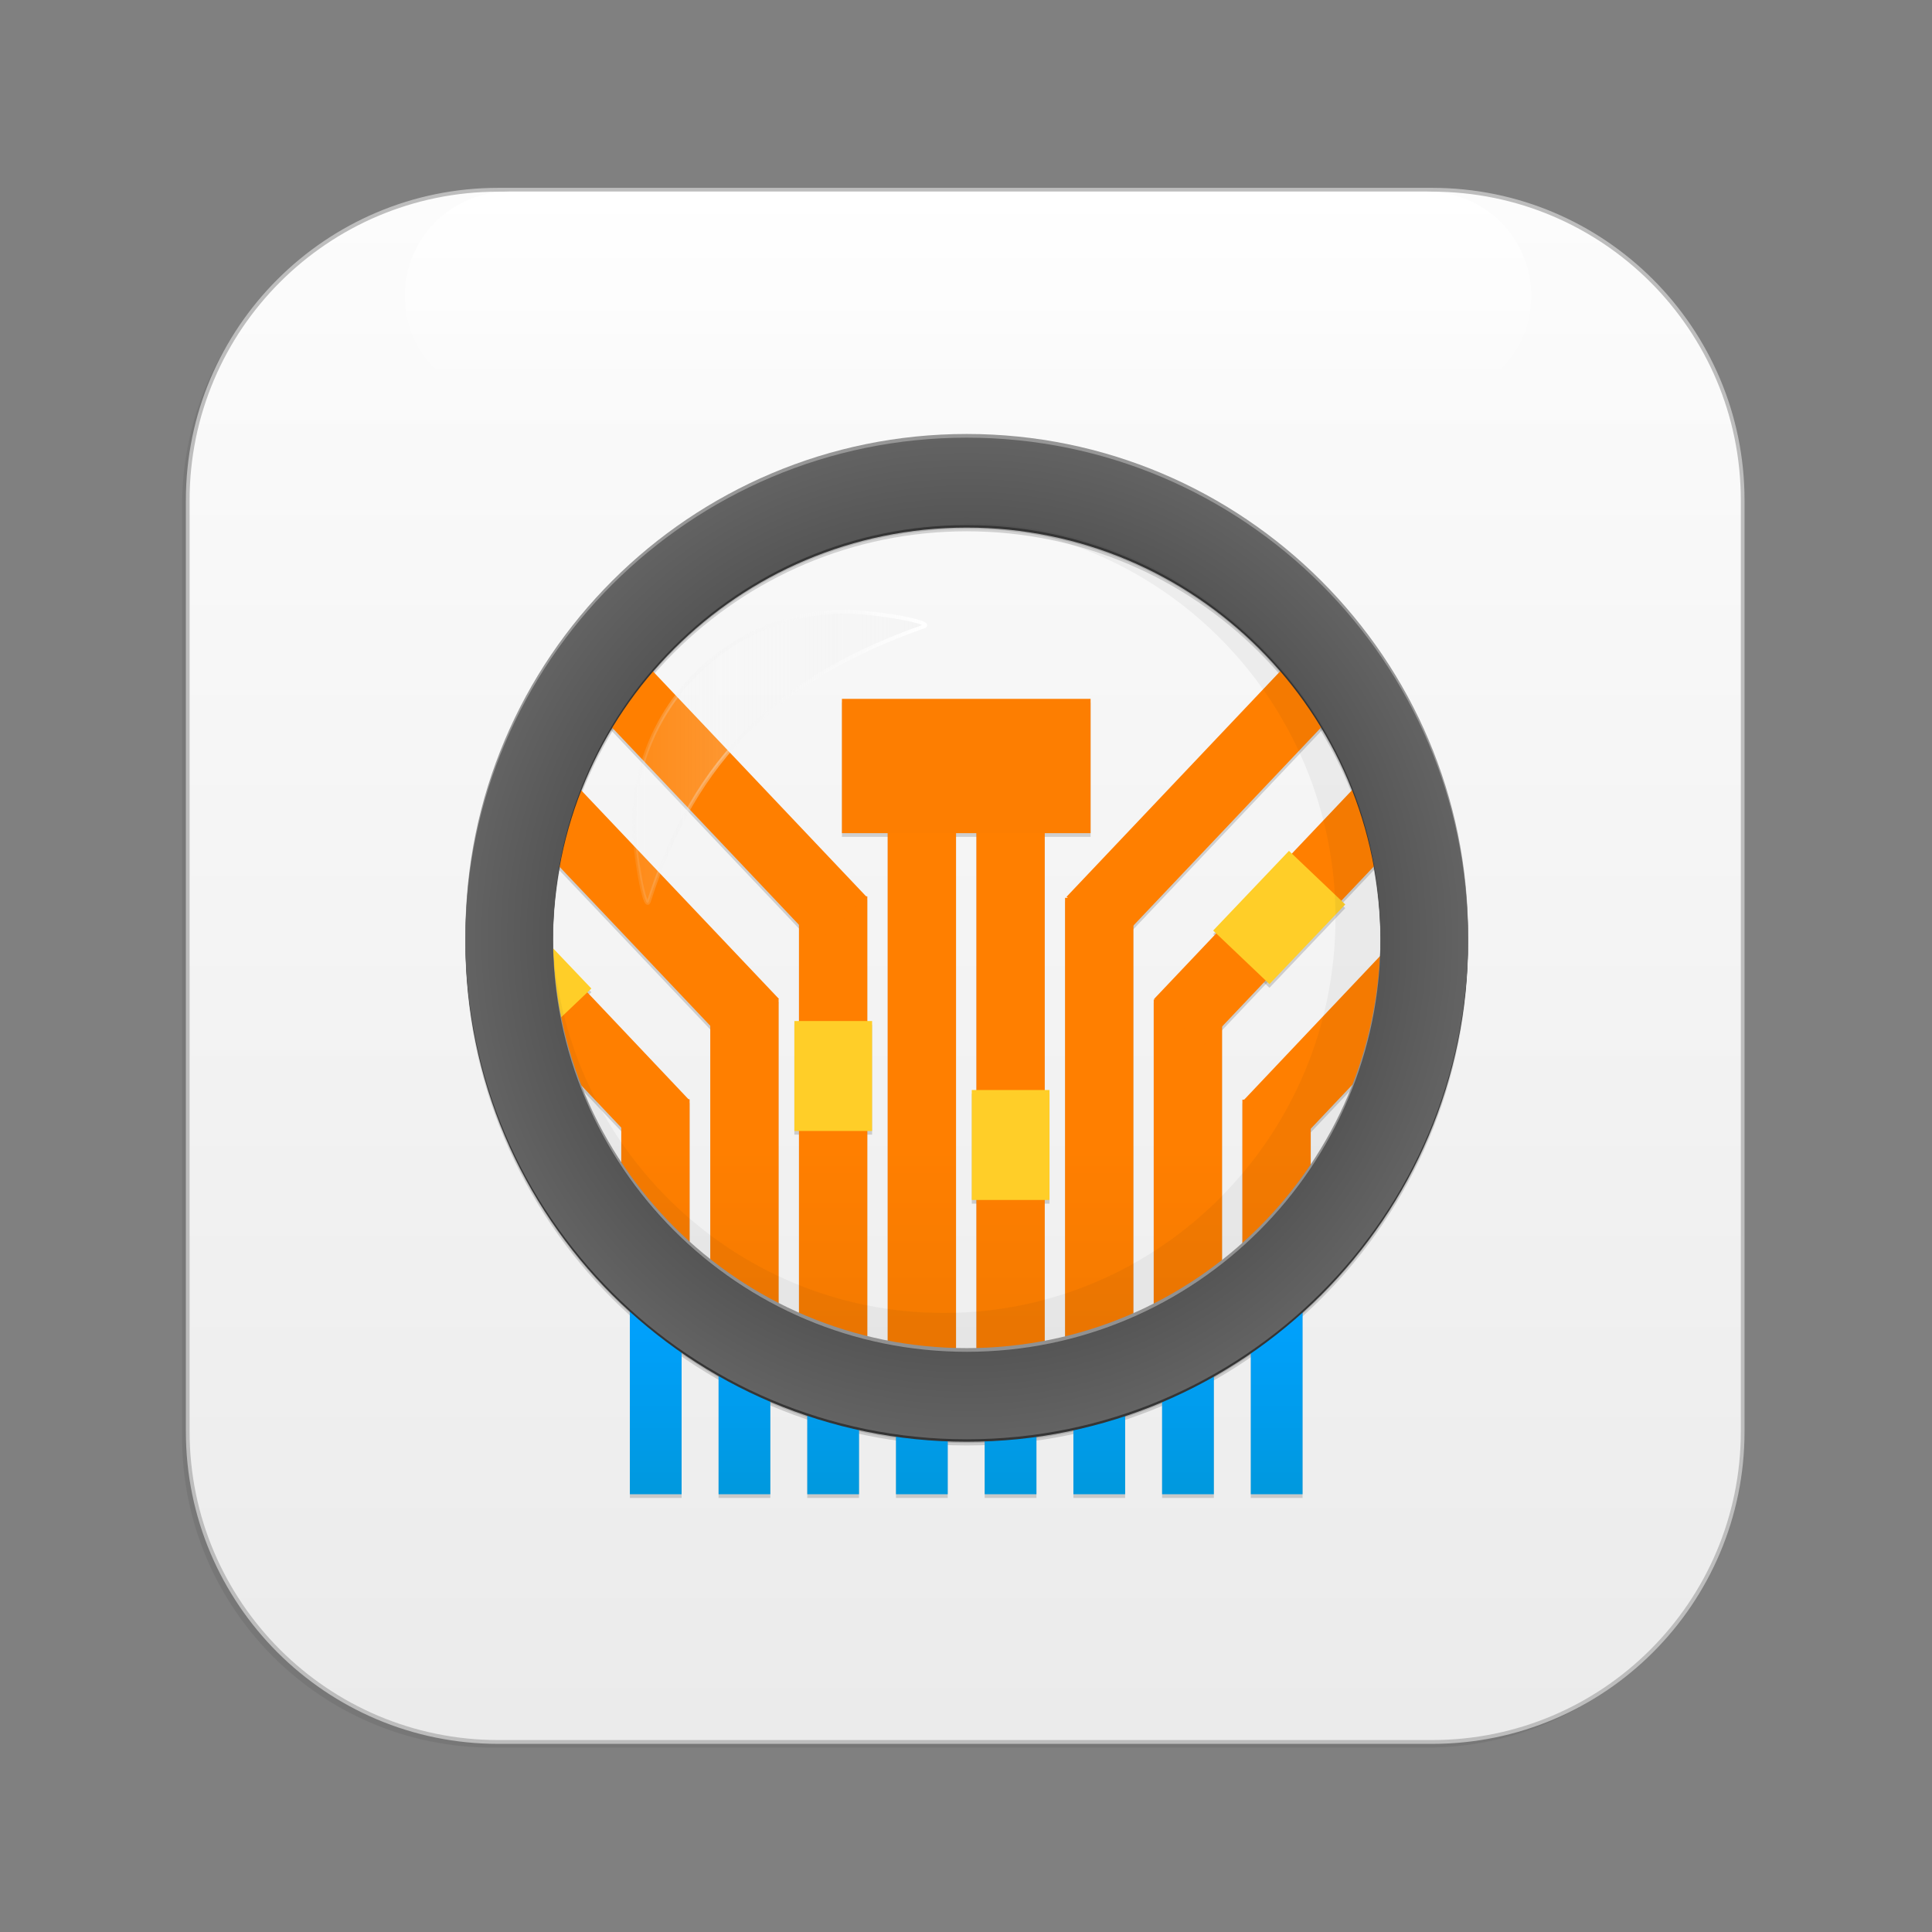 <?xml version="1.0" encoding="UTF-8" standalone="no"?>
<!DOCTYPE svg PUBLIC "-//W3C//DTD SVG 1.1//EN" "http://www.w3.org/Graphics/SVG/1.1/DTD/svg11.dtd">
<svg width="100%" height="100%" viewBox="0 0 512 512" version="1.1" xmlns="http://www.w3.org/2000/svg" xmlns:xlink="http://www.w3.org/1999/xlink" xml:space="preserve" xmlns:serif="http://www.serif.com/" style="fill-rule:evenodd;clip-rule:evenodd;stroke-linecap:round;stroke-linejoin:round;stroke-miterlimit:1.5;">
    <rect x="0" y="0" width="512" height="512" fill="#808080" stroke="none"/>
    <g transform="matrix(1,0,0,1,-6,-347)">
        <g id="_512" serif:id="512" transform="matrix(0.5,0,0,0.5,-610.167,347)">
            <g id="_1x" serif:id="1x">
                <rect id="_5121" serif:id="512" x="1232.33" y="0" width="1024" height="1024" style="fill:none;"/>
                <clipPath id="_clip1">
                    <rect id="_5122" serif:id="512" x="1232.33" y="0" width="1024" height="1024"/>
                </clipPath>
                <g clip-path="url(#_clip1)">
                    <g id="Icon" transform="matrix(1,0,0,1,1232.33,0)">
                        <g id="Background">
                            <g id="Drop-Shadow" serif:id="Drop Shadow" transform="matrix(0.987,0,0,1.012,2854.19,269.485)">
                                <path d="M-1959,-1.35L-1959,486.412C-1959,576.147 -2033.73,649 -2125.78,649L-2627.22,649C-2719.27,649 -2794,576.147 -2794,486.412L-2794,-1.35C-2794,-91.084 -2719.27,-163.938 -2627.22,-163.938L-2125.78,-163.938C-2033.73,-163.938 -1959,-91.084 -1959,-1.35Z" style="fill-opacity:0.07;"/>
                            </g>
                            <g id="Background1" serif:id="Background" transform="matrix(0.987,0,0,1.012,2857.19,266.485)">
                                <path d="M-1959,-1.35L-1959,486.412C-1959,576.147 -2033.73,649 -2125.78,649L-2627.22,649C-2719.27,649 -2794,576.147 -2794,486.412L-2794,-1.35C-2794,-91.084 -2719.27,-163.938 -2627.22,-163.938L-2125.78,-163.938C-2033.73,-163.938 -1959,-91.084 -1959,-1.35Z" style="fill:url(#_Linear2);stroke:rgb(189,189,189);stroke-width:2px;"/>
                            </g>
                        </g>
                        <g id="Logo" transform="matrix(1.306,0,0,0.653,177.778,195.403)">
                            <g id="Shadow" transform="matrix(1,0,0,1,0,3)">
                                <g id="Wires_Inactive" transform="matrix(1,0,0,1.74,-84.5,-681.916)">
                                    <path d="M204,916.952L204,830.528C210.618,837.429 217.632,843.835 225,849.697L225,916.952L204,916.952ZM240,916.952L240,860.552C246.767,864.989 253.776,868.991 261,872.526L261,916.952L240,916.952ZM276,916.952L276,879.071C282.845,881.705 289.853,883.932 297,885.725L297,916.952L276,916.952ZM312,916.952L312,888.814C318.895,889.928 325.902,890.644 333,890.94L333,916.952L312,916.952ZM348,916.952L348,890.94C355.098,890.644 362.105,889.928 369,888.814L369,916.952L348,916.952ZM384,916.952L384,885.725C391.147,883.932 398.155,881.705 405,879.071L405,916.952L384,916.952ZM420,916.952L420,872.526C427.224,868.991 434.233,864.989 441,860.552L441,916.952L420,916.952ZM456,916.952L456,849.697C463.368,843.835 470.382,837.429 477,830.528L477,916.952L456,916.952Z" style="fill:rgb(20,20,20);fill-opacity:0.17;"/>
                                </g>
                                <g id="Wires_Active">
                                    <g>
                                        <g transform="matrix(1,0,0,1,-106.25,175)">
                                            <path d="M222.267,472.34L222.267,418L250,418L250,536.735C239.459,517.73 230.128,496.092 222.267,472.34ZM258.383,550.89L258.383,337L286.117,337L286.117,586.486C276.271,576.429 266.987,564.484 258.383,550.89ZM294.383,594.367L294.383,253.316L322.117,253.316L322.117,613.321C312.522,608.602 303.251,602.231 294.383,594.367ZM330.383,616.943L330.383,176.457L358.117,176.457L358.117,622.9C348.658,622.442 339.393,620.414 330.383,616.943ZM366.383,622.9L366.383,176.165L394.117,176.165L394.117,616.943C385.107,620.414 375.842,622.442 366.383,622.9ZM402.367,613.329L402.367,254.494L430.1,254.494L430.1,594.382C421.232,602.244 411.961,608.613 402.367,613.329ZM438.35,586.52L438.35,337L466.083,337L466.083,550.943C457.479,564.531 448.195,576.47 438.35,586.52ZM474.333,537.036L474.333,418.292L502.066,418.292L502.066,472.844C494.199,496.523 484.868,518.093 474.333,537.036Z" style="fill:rgb(20,20,20);fill-opacity:0.17;"/>
                                        </g>
                                        <g>
                                            <g>
                                                <g transform="matrix(0.413,-0.783,0.629,1.327,-340.335,8.893)">
                                                    <rect x="311" y="462.5" width="48.733" height="128.547" style="fill:rgb(20,20,20);fill-opacity:0.17;"/>
                                                </g>
                                                <g transform="matrix(0.413,-0.783,0.712,1.503,-353.866,-178.054)">
                                                    <rect x="311" y="462.5" width="48.733" height="128.547" style="fill:rgb(20,20,20);fill-opacity:0.17;"/>
                                                </g>
                                                <g transform="matrix(0.413,-0.783,0.44,0.93,-265.09,325.505)">
                                                    <rect x="311" y="462.5" width="48.733" height="128.547" style="fill:rgb(20,20,20);fill-opacity:0.17;"/>
                                                </g>
                                            </g>
                                            <g transform="matrix(-1,0,0,1,511.262,0)">
                                                <g transform="matrix(0.413,-0.783,0.629,1.327,-341.335,8.893)">
                                                    <rect x="311" y="462.5" width="48.733" height="128.547" style="fill:rgb(20,20,20);fill-opacity:0.17;"/>
                                                </g>
                                                <g transform="matrix(0.413,-0.783,0.712,1.503,-354.866,-178.054)">
                                                    <rect x="311" y="462.5" width="48.733" height="128.547" style="fill:rgb(20,20,20);fill-opacity:0.17;"/>
                                                </g>
                                                <g transform="matrix(0.413,-0.783,0.44,0.93,-266.09,325.505)">
                                                    <rect x="311" y="462.5" width="48.733" height="128.547" style="fill:rgb(20,20,20);fill-opacity:0.17;"/>
                                                </g>
                                            </g>
                                        </g>
                                    </g>
                                    <g>
                                        <g transform="matrix(0.573,0,0,0.908,-29.34,48.51)">
                                            <rect x="376.267" y="529.722" width="55.05" height="98.278" style="fill:rgb(20,20,20);fill-opacity:0.17;"/>
                                        </g>
                                        <g transform="matrix(0.573,0,0,0.908,42.66,104.51)">
                                            <rect x="376.267" y="529.722" width="55.05" height="98.278" style="fill:rgb(20,20,20);fill-opacity:0.17;"/>
                                        </g>
                                        <g transform="matrix(0.415,0.79,-0.313,0.658,396.64,-254.428)">
                                            <rect x="376.267" y="529.722" width="55.05" height="98.278" style="fill:rgb(20,20,20);fill-opacity:0.17;"/>
                                        </g>
                                        <g transform="matrix(-0.415,0.79,0.259,0.544,97.379,-135.761)">
                                            <rect x="376.267" y="529.722" width="55.05" height="98.278" style="fill:rgb(20,20,20);fill-opacity:0.17;"/>
                                        </g>
                                    </g>
                                    <g transform="matrix(0.648,0,0,0.7,-66.595,103.165)">
                                        <rect x="420" y="235.482" width="155.733" height="155.733" style="fill:rgb(20,20,20);fill-opacity:0.17;"/>
                                    </g>
                                </g>
                                <g id="Frame">
                                    <g transform="matrix(0.485,0,0,0.969,43.544,43.465)">
                                        <path d="M438.5,15C670.028,15 858,202.972 858,434.5C858,666.028 670.028,854 438.5,854C206.972,854 19,666.028 19,434.5C19,202.972 206.972,15 438.5,15ZM438.5,88.271C247.411,88.271 92.271,243.411 92.271,434.5C92.271,625.589 247.411,780.729 438.5,780.729C629.589,780.729 784.729,625.589 784.729,434.5C784.729,243.411 629.589,88.271 438.5,88.271Z" style="fill:rgb(20,20,20);fill-opacity:0.17;"/>
                                    </g>
                                    <g transform="matrix(0.485,0,0,0.969,43.544,38.465)">
                                        <path d="M438.5,15C670.028,15 858,202.972 858,434.5C858,666.028 670.028,854 438.5,854C206.972,854 19,666.028 19,434.5C19,202.972 206.972,15 438.5,15ZM438.5,88.271C247.411,88.271 92.271,243.411 92.271,434.5C92.271,625.589 247.411,780.729 438.5,780.729C629.589,780.729 784.729,625.589 784.729,434.5C784.729,243.411 629.589,88.271 438.5,88.271Z" style="fill:rgb(20,20,20);fill-opacity:0.17;"/>
                                    </g>
                                    <g transform="matrix(0.485,0,0,0.969,43.544,41.465)">
                                        <path d="M438.5,15C670.028,15 858,202.972 858,434.5C858,666.028 670.028,854 438.5,854C206.972,854 19,666.028 19,434.5C19,202.972 206.972,15 438.5,15ZM438.5,88.271C247.411,88.271 92.271,243.411 92.271,434.5C92.271,625.589 247.411,780.729 438.5,780.729C629.589,780.729 784.729,625.589 784.729,434.5C784.729,243.411 629.589,88.271 438.5,88.271Z" style="fill:rgb(20,20,20);fill-opacity:0.17;"/>
                                    </g>
                                </g>
                            </g>
                            <g id="Color">
                                <g id="Wires_Inactive1" serif:id="Wires_Inactive" transform="matrix(1,0,0,1.74,-84.5,-681.916)">
                                    <path d="M204,916.952L204,830.528C210.618,837.429 217.632,843.835 225,849.697L225,916.952L204,916.952ZM240,916.952L240,860.552C246.767,864.989 253.776,868.991 261,872.526L261,916.952L240,916.952ZM276,916.952L276,879.071C282.845,881.705 289.853,883.932 297,885.725L297,916.952L276,916.952ZM312,916.952L312,888.814C318.895,889.928 325.902,890.644 333,890.94L333,916.952L312,916.952ZM348,916.952L348,890.94C355.098,890.644 362.105,889.928 369,888.814L369,916.952L348,916.952ZM384,916.952L384,885.725C391.147,883.932 398.155,881.705 405,879.071L405,916.952L384,916.952ZM420,916.952L420,872.526C427.224,868.991 434.233,864.989 441,860.552L441,916.952L420,916.952ZM456,916.952L456,849.697C463.368,843.835 470.382,837.429 477,830.528L477,916.952L456,916.952Z" style="fill:url(#_Linear3);"/>
                                </g>
                                <g id="Wires_Active1" serif:id="Wires_Active">
                                    <g>
                                        <g transform="matrix(1,0,0,1,-106.25,175)">
                                            <path d="M222.267,472.34L222.267,418L250,418L250,536.735C239.459,517.73 230.128,496.092 222.267,472.34ZM258.383,550.89L258.383,337L286.117,337L286.117,586.486C276.271,576.429 266.987,564.484 258.383,550.89ZM294.383,594.367L294.383,253.316L322.117,253.316L322.117,613.321C312.522,608.602 303.251,602.231 294.383,594.367ZM330.383,616.943L330.383,176.457L358.117,176.457L358.117,622.9C348.658,622.442 339.393,620.414 330.383,616.943ZM366.383,622.9L366.383,176.165L394.117,176.165L394.117,616.943C385.107,620.414 375.842,622.442 366.383,622.9ZM402.367,613.329L402.367,254.494L430.1,254.494L430.1,594.382C421.232,602.244 411.961,608.613 402.367,613.329ZM438.35,586.52L438.35,337L466.083,337L466.083,550.943C457.479,564.531 448.195,576.47 438.35,586.52ZM474.333,537.036L474.333,418.292L502.066,418.292L502.066,472.844C494.199,496.523 484.868,518.093 474.333,537.036Z" style="fill:url(#_Linear4);"/>
                                        </g>
                                        <g>
                                            <g>
                                                <g transform="matrix(0.413,-0.783,0.629,1.327,-340.335,8.893)">
                                                    <rect x="311" y="462.5" width="48.733" height="128.547" style="fill:rgb(255,127,0);"/>
                                                </g>
                                                <g transform="matrix(0.413,-0.783,0.712,1.503,-353.866,-178.054)">
                                                    <rect x="311" y="462.5" width="48.733" height="128.547" style="fill:rgb(255,127,0);"/>
                                                </g>
                                                <g transform="matrix(0.413,-0.783,0.44,0.93,-265.09,325.505)">
                                                    <rect x="311" y="462.5" width="48.733" height="128.547" style="fill:rgb(255,127,0);"/>
                                                </g>
                                            </g>
                                            <g transform="matrix(-1,0,0,1,511.262,0)">
                                                <g transform="matrix(0.413,-0.783,0.629,1.327,-341.335,8.893)">
                                                    <rect x="311" y="462.5" width="48.733" height="128.547" style="fill:rgb(255,127,0);"/>
                                                </g>
                                                <g transform="matrix(0.413,-0.783,0.712,1.503,-354.866,-178.054)">
                                                    <rect x="311" y="462.5" width="48.733" height="128.547" style="fill:rgb(255,127,0);"/>
                                                </g>
                                                <g transform="matrix(0.413,-0.783,0.44,0.93,-266.09,325.505)">
                                                    <rect x="311" y="462.5" width="48.733" height="128.547" style="fill:rgb(255,127,0);"/>
                                                </g>
                                            </g>
                                        </g>
                                    </g>
                                    <g>
                                        <g transform="matrix(0.573,0,0,0.908,-29.34,48.51)">
                                            <rect x="376.267" y="529.722" width="55.05" height="98.278" style="fill:rgb(255,206,40);"/>
                                        </g>
                                        <g transform="matrix(0.573,0,0,0.908,42.66,104.51)">
                                            <rect x="376.267" y="529.722" width="55.05" height="98.278" style="fill:rgb(255,206,40);"/>
                                        </g>
                                        <g transform="matrix(0.415,0.79,-0.313,0.658,396.64,-254.428)">
                                            <rect x="376.267" y="529.722" width="55.05" height="98.278" style="fill:rgb(255,206,40);"/>
                                        </g>
                                        <g transform="matrix(-0.415,0.79,0.259,0.544,97.379,-135.761)">
                                            <rect x="376.267" y="529.722" width="55.05" height="98.278" style="fill:rgb(255,206,40);"/>
                                        </g>
                                    </g>
                                    <g transform="matrix(0.648,0,0,0.7,-66.595,103.165)">
                                        <rect x="420" y="235.482" width="155.733" height="155.733" style="fill:rgb(253,126,1);"/>
                                    </g>
                                </g>
                                <g id="Frame1" serif:id="Frame">
                                    <g transform="matrix(0.485,0,0,0.969,43.544,43.465)">
                                        <path d="M438.5,15C670.028,15 858,202.972 858,434.5C858,666.028 670.028,854 438.5,854C206.972,854 19,666.028 19,434.5C19,202.972 206.972,15 438.5,15ZM438.5,88.271C247.411,88.271 92.271,243.411 92.271,434.5C92.271,625.589 247.411,780.729 438.5,780.729C629.589,780.729 784.729,625.589 784.729,434.5C784.729,243.411 629.589,88.271 438.5,88.271Z" style="fill:rgb(53,53,53);"/>
                                    </g>
                                    <g transform="matrix(0.485,0,0,0.969,43.544,38.465)">
                                        <path d="M438.5,15C670.028,15 858,202.972 858,434.5C858,666.028 670.028,854 438.5,854C206.972,854 19,666.028 19,434.5C19,202.972 206.972,15 438.5,15ZM438.5,88.271C247.411,88.271 92.271,243.411 92.271,434.5C92.271,625.589 247.411,780.729 438.5,780.729C629.589,780.729 784.729,625.589 784.729,434.5C784.729,243.411 629.589,88.271 438.5,88.271Z" style="fill:rgb(151,151,151);"/>
                                    </g>
                                    <g transform="matrix(0.485,0,0,0.969,43.544,41.465)">
                                        <path d="M438.5,15C670.028,15 858,202.972 858,434.5C858,666.028 670.028,854 438.5,854C206.972,854 19,666.028 19,434.5C19,202.972 206.972,15 438.5,15ZM438.5,88.271C247.411,88.271 92.271,243.411 92.271,434.5C92.271,625.589 247.411,780.729 438.5,780.729C629.589,780.729 784.729,625.589 784.729,434.5C784.729,243.411 629.589,88.271 438.5,88.271Z" style="fill:url(#_Radial5);"/>
                                    </g>
                                </g>
                                <g id="Glass-Shadow" serif:id="Glass Shadow" transform="matrix(0.401,0,0,0.802,80.264,113.39)">
                                    <path d="M426.818,15.16C430.699,15.054 434.593,15 438.5,15C670.028,15 858,202.972 858,434.5C858,666.028 670.028,854 438.5,854C206.972,854 19,666.028 19,434.5C19,431.148 19.039,427.805 19.118,424.472C24.301,640.509 199.927,814.29 415.505,814.29C634.342,814.29 812.01,635.215 812.01,414.645C812.01,197.888 640.432,21.204 426.818,15.16Z" style="fill:rgb(20,20,20);fill-opacity:0.05;"/>
                                </g>
                                <g transform="matrix(0.205,0,0,0.41,117.313,191.112)">
                                    <path d="M592.575,44.243C307.779,144.893 140.43,300.927 48.243,588.575C40.472,612.825 19,488.885 19,434.5C19,202.972 206.972,15 438.5,15C492.885,15 616.238,35.88 592.575,44.243Z" style="fill:url(#_Linear6);stroke:url(#_Linear7);stroke-width:7.48px;"/>
                                </g>
                            </g>
                        </g>
                        <g id="Highlight" transform="matrix(0.715,0,0,0.136,2212.28,123.808)">
                            <path d="M-1959,242.531C-1959,466.867 -1993.59,649 -2036.2,649L-2716.8,649C-2759.41,649 -2794,466.867 -2794,242.531C-2794,18.195 -2759.41,-163.938 -2716.8,-163.938L-2036.2,-163.938C-1993.59,-163.938 -1959,18.195 -1959,242.531Z" style="fill:url(#_Linear8);"/>
                        </g>
                        <g id="Frame2" serif:id="Frame" transform="matrix(1,0,0,1,-761,-603)">
                            <rect x="761" y="603" width="1024" height="1024" style="fill:none;"/>
                        </g>
                    </g>
                </g>
            </g>
        </g>
    </g>
    <defs>
        <linearGradient id="_Linear2" x1="0" y1="0" x2="1" y2="0" gradientUnits="userSpaceOnUse" gradientTransform="matrix(5.10631e-14,812.938,-832.848,4.97139e-14,-2376.5,-163.938)"><stop offset="0" style="stop-color:rgb(252,252,252);stop-opacity:1"/><stop offset="1" style="stop-color:rgb(235,235,235);stop-opacity:1"/></linearGradient>
        <linearGradient id="_Linear3" x1="0" y1="0" x2="1" y2="0" gradientUnits="userSpaceOnUse" gradientTransform="matrix(-8.74149e-14,121.472,-54.049,-5.13607e-14,204,830.528)"><stop offset="0" style="stop-color:rgb(0,161,255);stop-opacity:1"/><stop offset="1" style="stop-color:rgb(0,149,208);stop-opacity:1"/></linearGradient>
        <linearGradient id="_Linear4" x1="0" y1="0" x2="1" y2="0" gradientUnits="userSpaceOnUse" gradientTransform="matrix(5.60276e-15,183,-91.5,1.12055e-14,273,457)"><stop offset="0" style="stop-color:rgb(255,127,0);stop-opacity:1"/><stop offset="1" style="stop-color:rgb(242,121,0);stop-opacity:1"/></linearGradient>
        <radialGradient id="_Radial5" cx="0" cy="0" r="1" gradientUnits="userSpaceOnUse" gradientTransform="matrix(-419.5,2.37669e-13,-2.37669e-13,-419.5,438.5,434.5)"><stop offset="0" style="stop-color:rgb(21,21,21);stop-opacity:1"/><stop offset="1" style="stop-color:rgb(99,99,99);stop-opacity:1"/></radialGradient>
        <linearGradient id="_Linear6" x1="0" y1="0" x2="1" y2="0" gradientUnits="userSpaceOnUse" gradientTransform="matrix(576.555,0,0,576.683,19,303.341)"><stop offset="0" style="stop-color:rgb(248,248,248);stop-opacity:0.1"/><stop offset="1" style="stop-color:rgb(241,241,241);stop-opacity:0.4"/></linearGradient>
        <linearGradient id="_Linear7" x1="0" y1="0" x2="1" y2="0" gradientUnits="userSpaceOnUse" gradientTransform="matrix(576.555,0,0,576.683,19,303.341)"><stop offset="0" style="stop-color:rgb(237,237,237);stop-opacity:0.1"/><stop offset="1" style="stop-color:white;stop-opacity:1"/></linearGradient>
        <linearGradient id="_Linear8" x1="0" y1="0" x2="1" y2="0" gradientUnits="userSpaceOnUse" gradientTransform="matrix(-2.72229e-13,-823.5,801.741,-3.91813e-12,-2376.5,610.615)"><stop offset="0" style="stop-color:white;stop-opacity:0"/><stop offset="1" style="stop-color:white;stop-opacity:1"/></linearGradient>
    </defs>
</svg>
